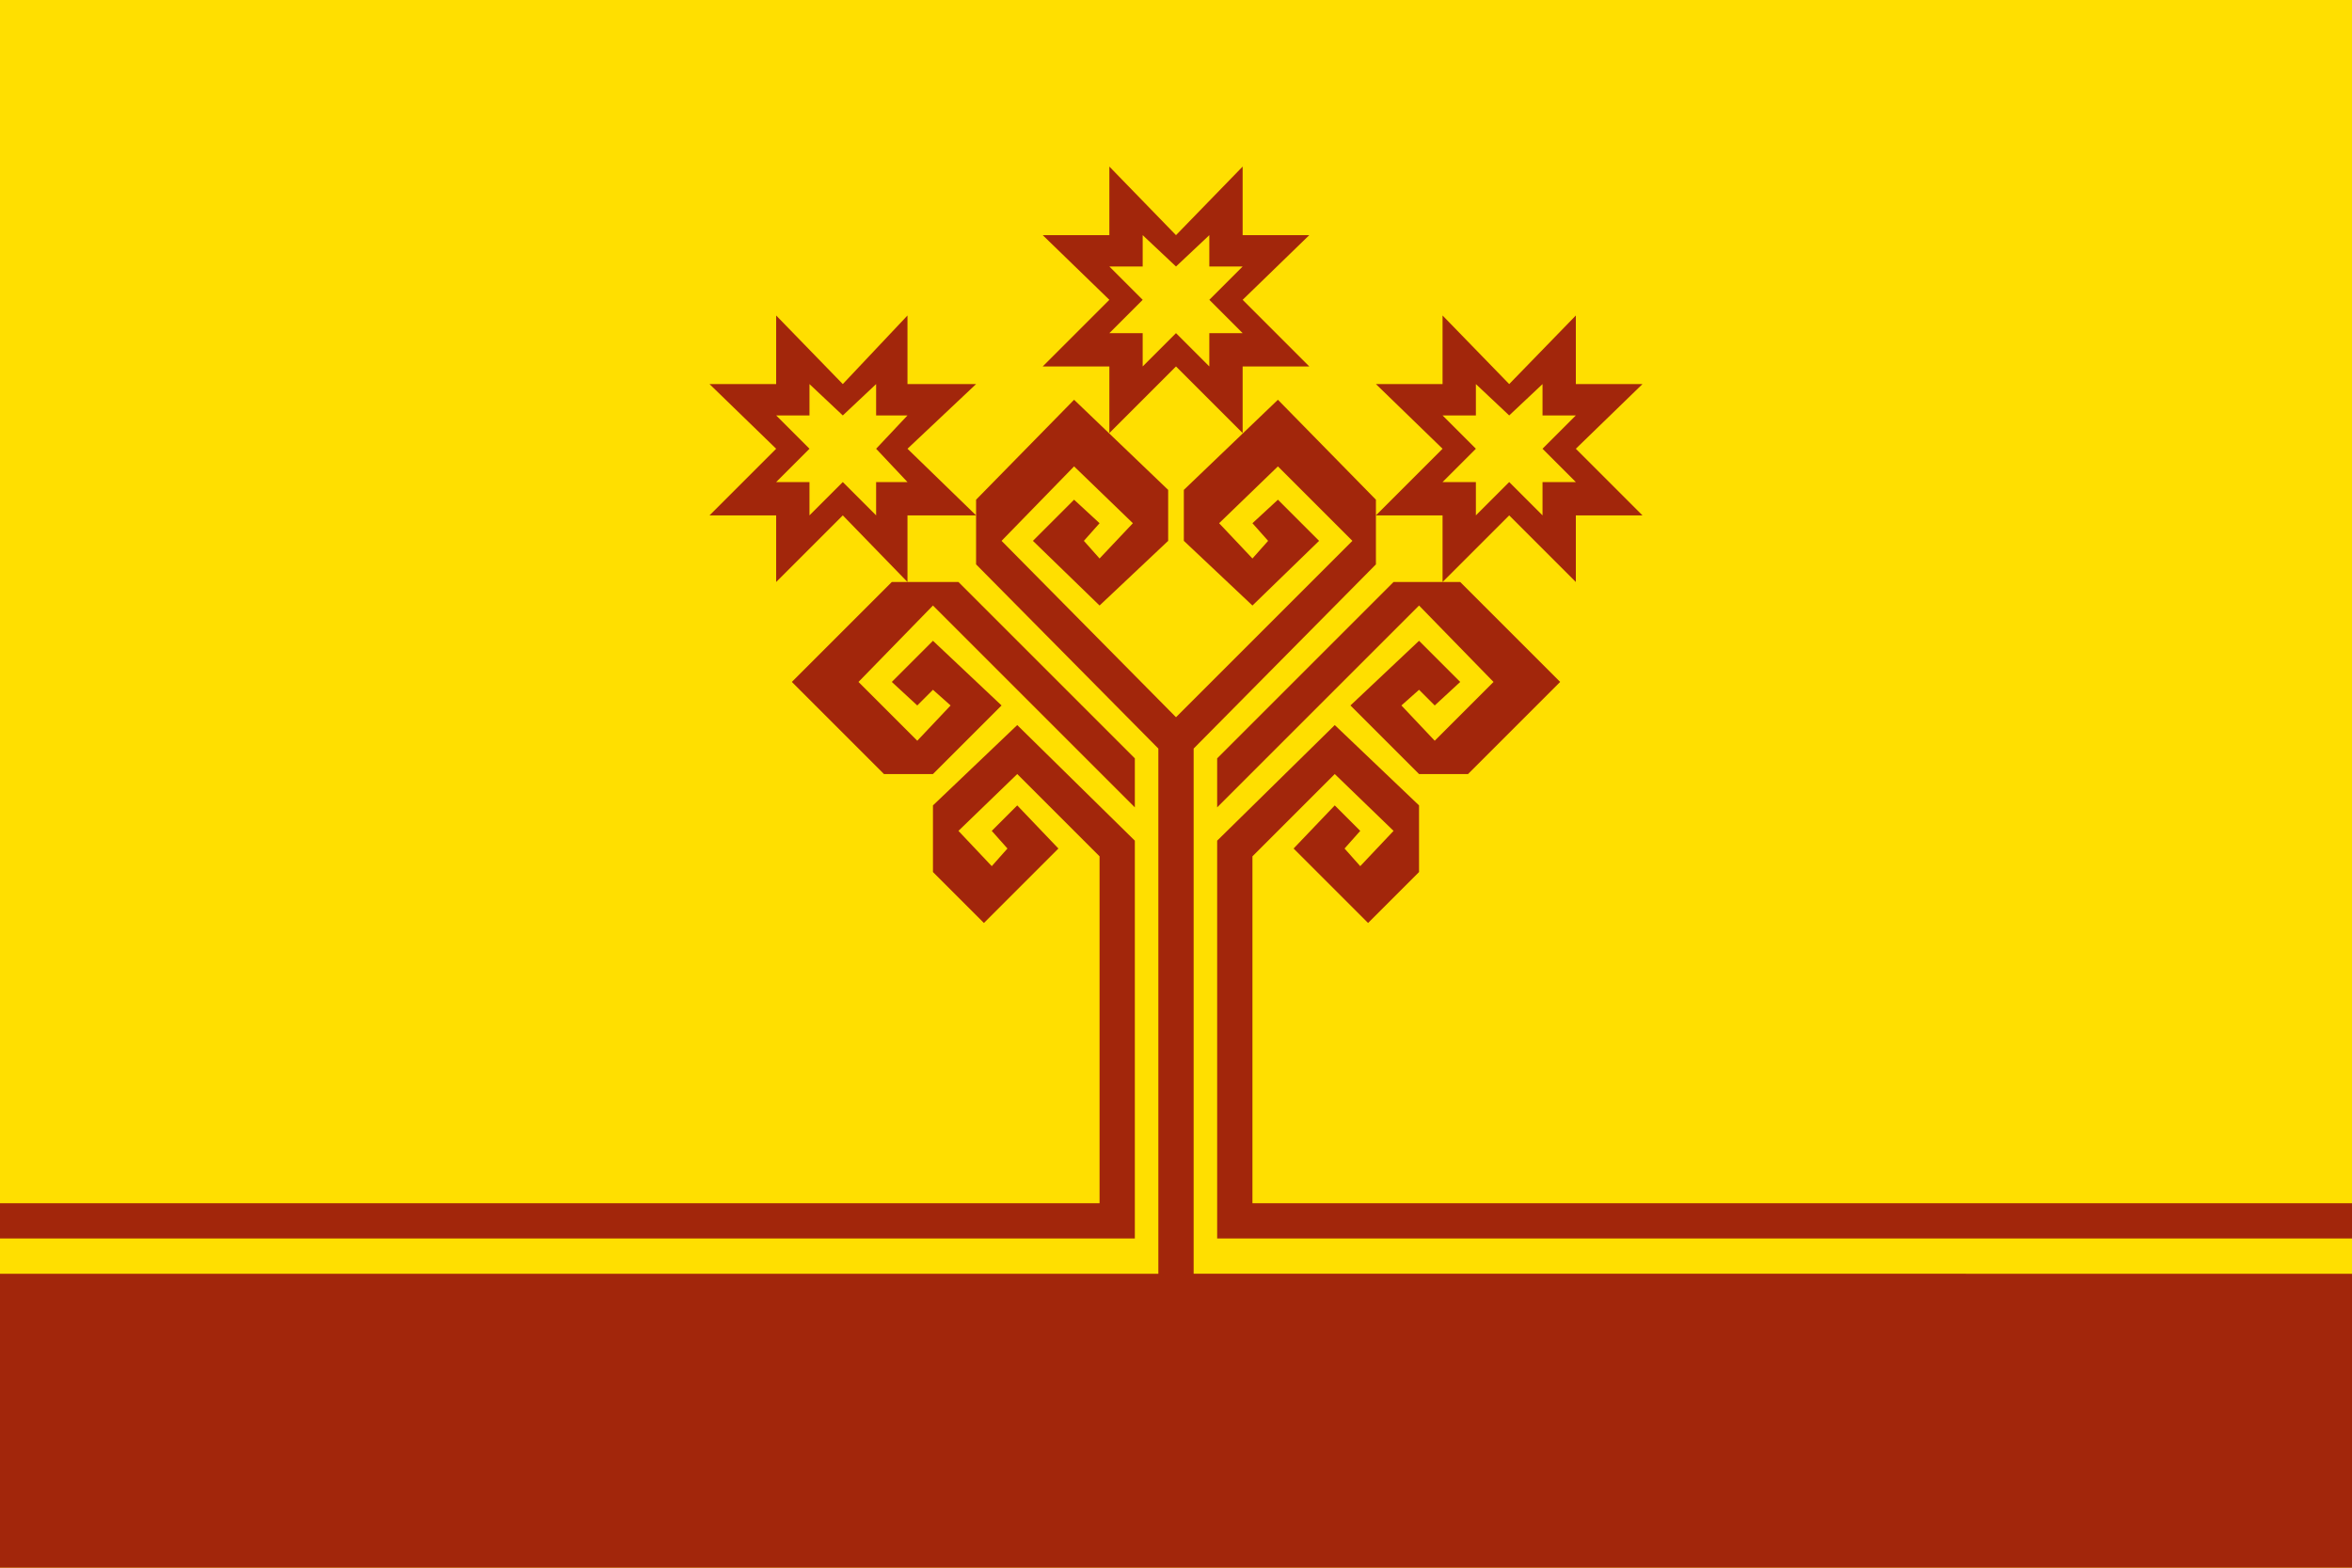 <svg xmlns="http://www.w3.org/2000/svg" id="svg32" version="1.1" height="400" width="600" xml:space="preserve" clip-rule="evenodd" fill-rule="evenodd" image-rendering="optimizeQuality" shape-rendering="geometricPrecision" text-rendering="geometricPrecision"><defs id="defs4"><style id="style2" type="text/css">.fil1{fill:#a2260b}.fil0{fill:#ffdf00}</style></defs><path class="fil0" id="rect7" stroke-width="1" d="M0 0h600v400H0z"/><path class="fil1" id="polygon9" d="M300 93.5l-17 17v-17h-17l17-17L266 60h17V42.5L300 60l17-17.5V60h17l-17 16.5 17 17h-17v17z"/><path class="fil0" id="polygon11" d="M300 85l-8.5 8.5V85H283l8.5-8.5L283 68h8.5v-8l8.5 8 8.5-8v8h8.5l-8.5 8.5L317 85h-8.5v8.5z"/><path class="fil1" id="polygon13" d="M219 174l19-19.5 51.5 51.5v-12.5l-45-45h-17L202 174l23.5 23.5H238l17.5-17.5-17.5-16.5-10.5 10.5 6.5 6 4-4 4.5 4-8.5 9z"/><path class="fil1" id="polygon15" d="M259.5 185l30 29.5V316H0v-9h280.5v-88.5l-21-21-15 14.5 8.5 9 4-4.5-4-4.5 6.5-6.5 10.5 11-19 19-13-13v-17z"/><path class="fil1" id="polygon17" d="M280.5 142.5l8.5-9-15-14.5-18.5 19 44.5 45 45-45-19-19-15 14.5 8.5 9 4-4.5-4-4.5 6.5-6 10.5 10.5-17 16.5L302 138v-13l24-23 25 25.5V144l-46.5 47v134H600v75H0v-75h295.5V191L249 144v-16.5l25-25.5 24 23v13l-17.5 16.5-17-16.5 10.5-10.5 6.5 6-4 4.5z"/><path class="fil1" id="polygon19" d="M381 174l-19-19.5-51.5 51.5v-12.5l45-45h17L398 174l-23.5 23.5H362L344.5 180l17.5-16.5 10.5 10.5-6.5 6-4-4-4.5 4 8.5 9z"/><path class="fil1" id="polygon21" d="M340.5 185l-30 29.5V316H600v-9H319.5v-88.5l21-21 15 14.5-8.5 9-4-4.5 4-4.5-6.5-6.5-10.5 11 19 19 13-13v-17z"/><path class="fil1" id="polygon23" d="M215 131.5l-17 17v-17h-17l17-17L181 98h17V80.5L215 98l16.5-17.5V98H249l-17.5 16.5 17.5 17h-17.5v17z"/><path class="fil0" id="polygon25" d="M215 123l-8.5 8.5V123H198l8.5-8.5-8.5-8.5h8.5v-8l8.5 8 8.5-8v8h8l-8 8.5 8 8.5h-8v8.5z"/><path class="fil1" id="polygon27" d="M385 131.5l-17 17v-17h-17l17-17L351 98h17V80.5L385 98l17-17.5V98h17l-17 16.5 17 17h-17v17z"/><path class="fil0" id="polygon29" d="M385 123l-8.5 8.5V123H368l8.5-8.5-8.5-8.5h8.5v-8l8.5 8 8.5-8v8h8.5l-8.5 8.5 8.5 8.5h-8.5v8.5z"/></svg>